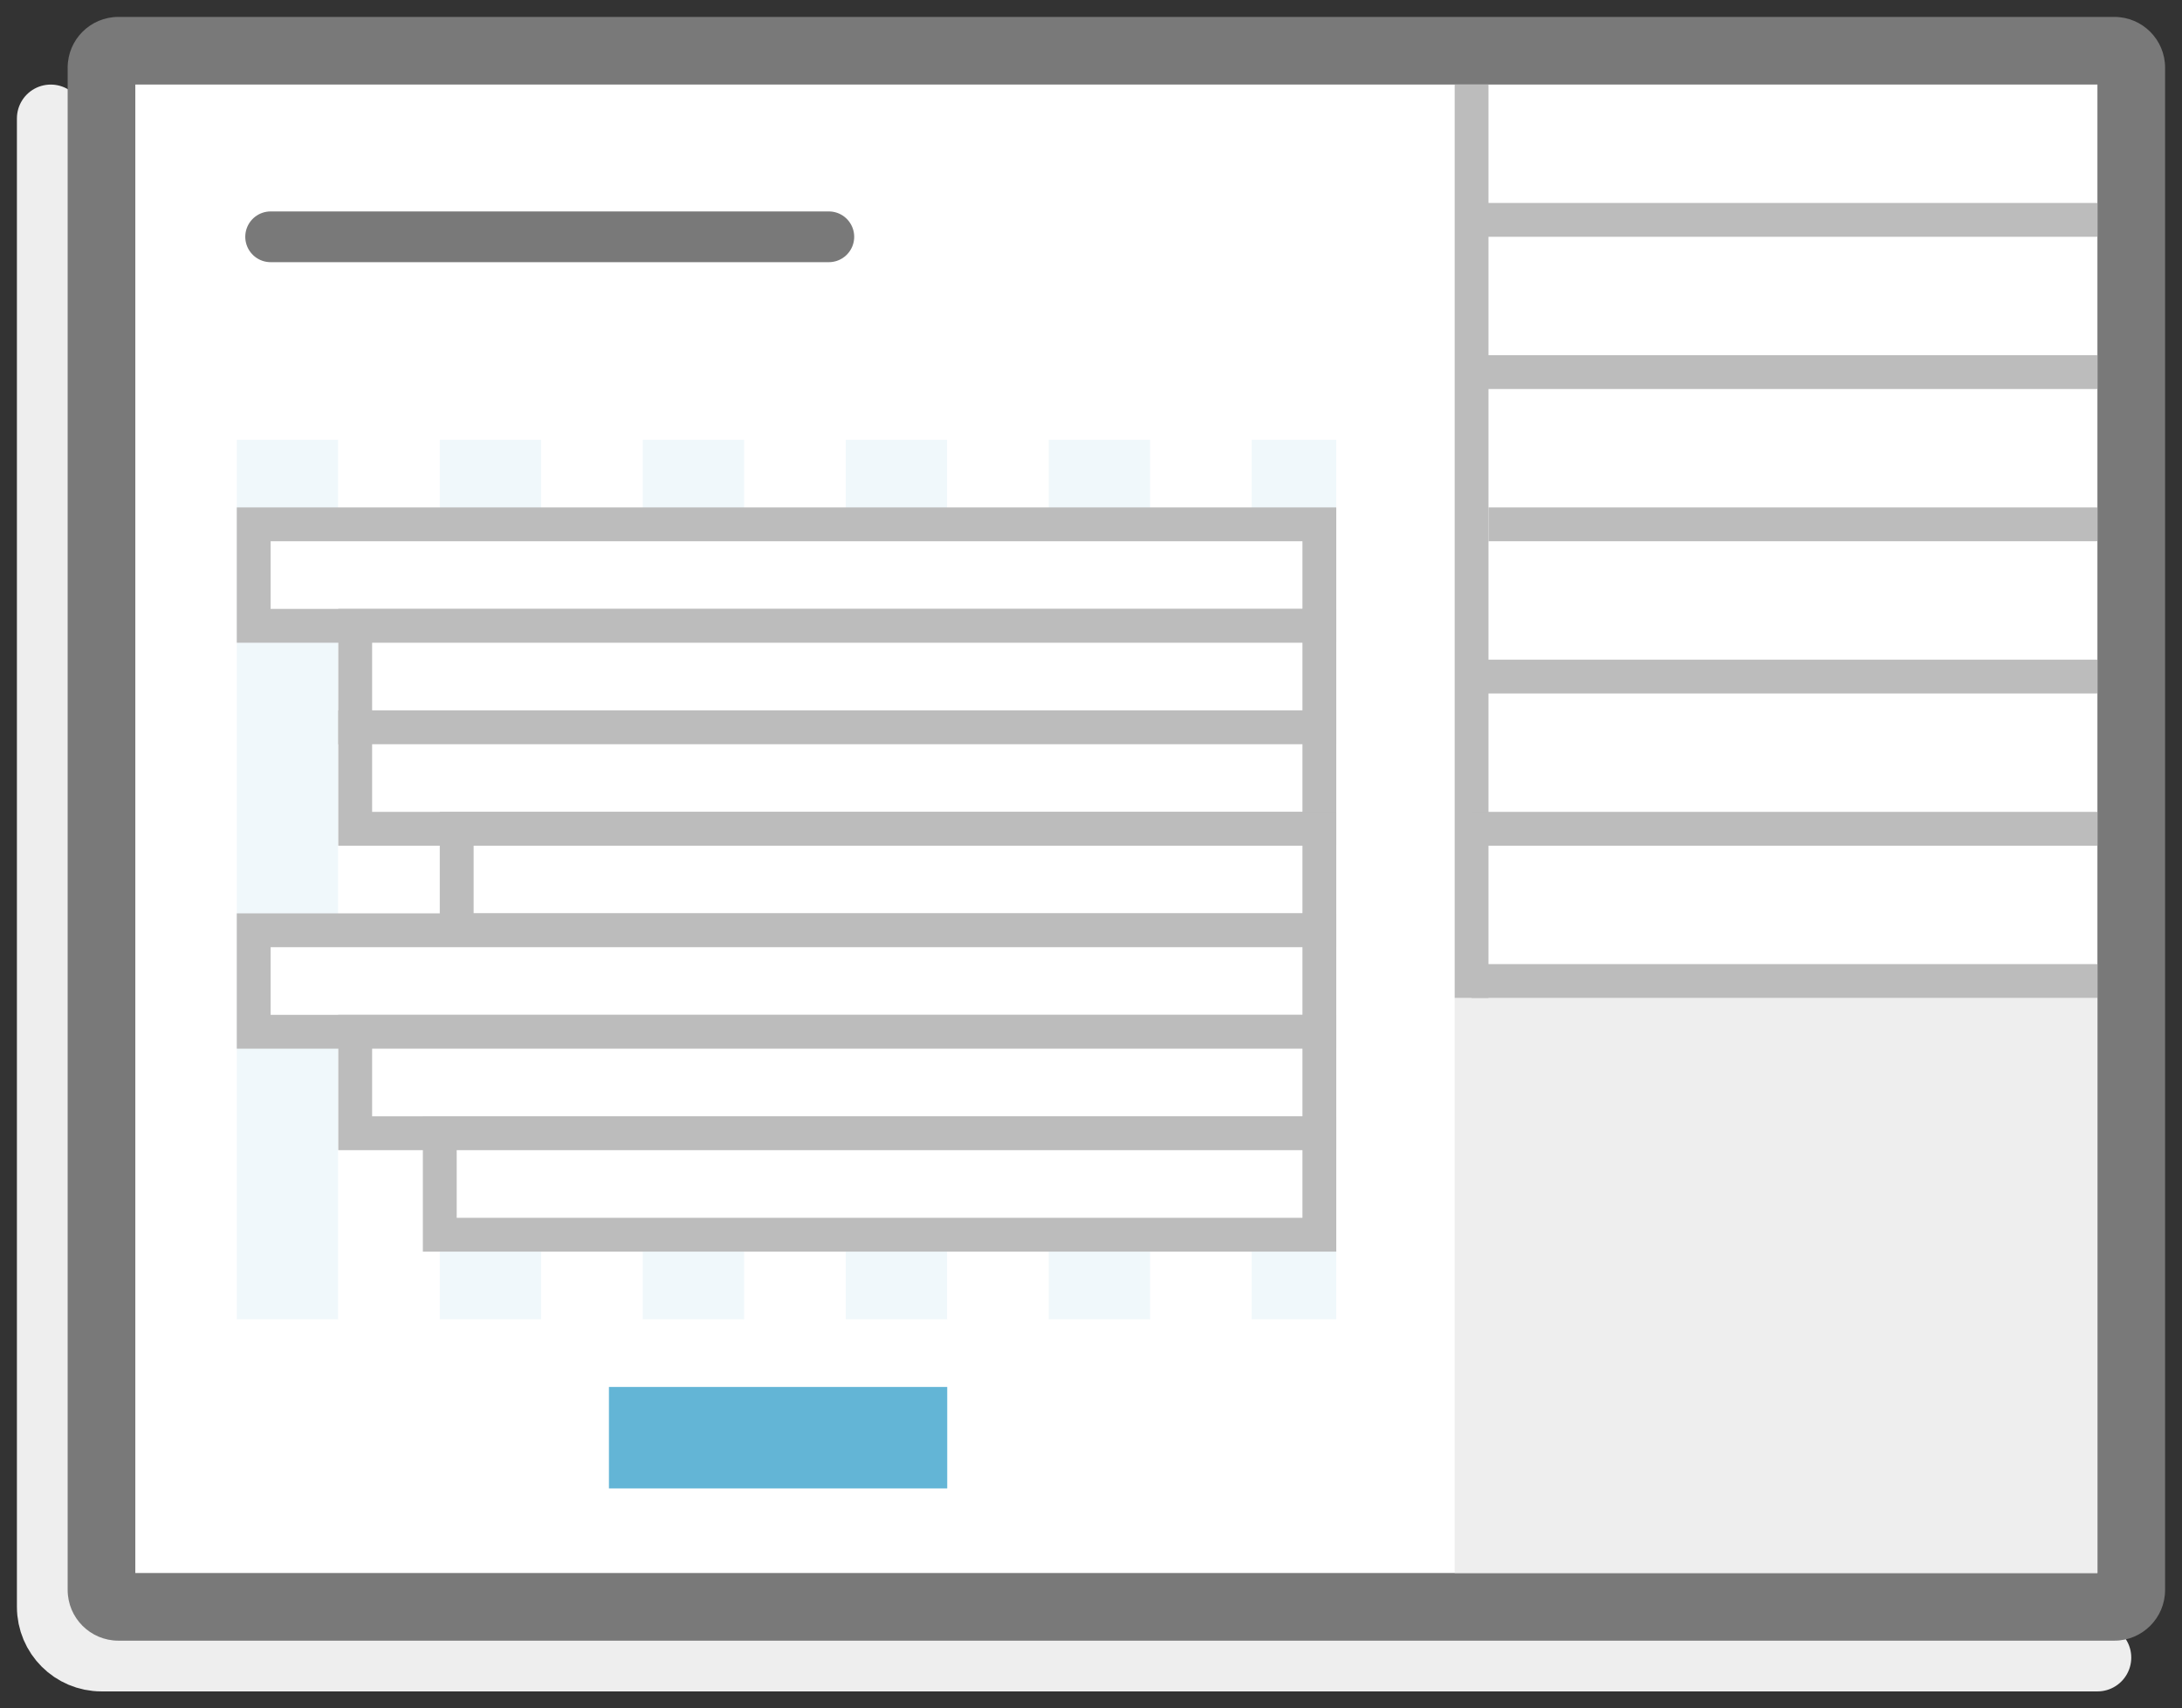 <?xml version="1.0" encoding="iso-8859-1"?>
<!-- Generator: Adobe Illustrator 19.2.1, SVG Export Plug-In . SVG Version: 6.00 Build 0)  -->
<svg version="1.1" xmlns="http://www.w3.org/2000/svg" xmlns:xlink="http://www.w3.org/1999/xlink" x="0px" y="0px"
	 viewBox="0 0 129 101" style="enable-background:new 0 0 129 101;" xml:space="preserve">
<rect x="0" y="0" width="129" height="101" fill="#333333" stroke="none"/>
<g id="html">
</g>
<g id="html_2_columns">
</g>
<g id="peer_evaluation">
</g>
<g id="peer_evaluation_summary">
</g>
<g id="html_observations">
</g>
<g id="lab_data_observations">
</g>
<g id="diagnostic_path_observations">
	<path style="fill:none;stroke:#EEEEEE;stroke-width:4;stroke-linecap:round;stroke-miterlimit:10;" d="M3,7v88c0,1.657,1.343,3,3,3
		h118"/>
	<g>
		<path style="fill:#FFFFFF;" d="M7,95c-0.552,0-1-0.449-1-1V4c0-0.551,0.448-1,1-1h118c0.552,0,1,0.449,1,1v90c0,0.551-0.448,1-1,1
			H7z"/>
		<path style="fill:#797979;" d="M124,5v88H8V5H124 M125,1H7C5.343,1,4,2.343,4,4v90c0,1.657,1.343,3,3,3h118c1.657,0,3-1.343,3-3V4
			C128,2.343,126.657,1,125,1L125,1z"/>
	</g>
	<rect x="14" y="26" style="fill:#F0F8FB;" width="6" height="52"/>
	
		<line style="fill:none;stroke:#797979;stroke-width:3;stroke-linecap:round;stroke-miterlimit:10;" x1="16" y1="14" x2="49" y2="14"/>
	<rect x="36" y="82" style="fill:#63B5D6;" width="20" height="6"/>
	<rect x="86" y="59" style="fill:#EEEEEE;" width="38" height="34"/>
	<rect x="20" y="26" style="fill:#FFFFFF;" width="6" height="52"/>
	<rect x="26" y="26" style="fill:#F0F8FB;" width="6" height="52"/>
	<rect x="32" y="26" style="fill:#FFFFFF;" width="6" height="52"/>
	<rect x="38" y="26" style="fill:#F0F8FB;" width="6" height="52"/>
	<rect x="44" y="26" style="fill:#FFFFFF;" width="6" height="52"/>
	<rect x="50" y="26" style="fill:#F0F8FB;" width="6" height="52"/>
	<rect x="56" y="26" style="fill:#FFFFFF;" width="6" height="52"/>
	<rect x="62" y="26" style="fill:#F0F8FB;" width="6" height="52"/>
	<rect x="68" y="26" style="fill:#FFFFFF;" width="6" height="52"/>
	<rect x="74" y="26" style="fill:#F0F8FB;" width="5" height="52"/>
	<g>
		<rect x="15" y="31" style="fill:#FFFFFF;" width="63" height="6"/>
		<path style="fill:#BCBCBC;" d="M77,32v4H16v-4H77 M79,30H14v8h65V30L79,30z"/>
	</g>
	<g>
		<rect x="21" y="37" style="fill:#FFFFFF;" width="57" height="6"/>
		<path style="fill:#BCBCBC;" d="M77,38v4H22v-4H77 M79,36H20v8h59V36L79,36z"/>
	</g>
	<g>
		<rect x="21" y="43" style="fill:#FFFFFF;" width="57" height="6"/>
		<path style="fill:#BCBCBC;" d="M77,44v4H22v-4H77 M79,42H20v8h59V42L79,42z"/>
	</g>
	<g>
		<rect x="27" y="49" style="fill:#FFFFFF;" width="51" height="6"/>
		<path style="fill:#BCBCBC;" d="M77,50v4H28v-4H77 M79,48H26v8h53V48L79,48z"/>
	</g>
	<g>
		<rect x="15" y="55" style="fill:#FFFFFF;" width="63" height="6"/>
		<path style="fill:#BCBCBC;" d="M77,56v4H16v-4H77 M79,54H14v8h65V54L79,54z"/>
	</g>
	<g>
		<rect x="21" y="61" style="fill:#FFFFFF;" width="57" height="6"/>
		<path style="fill:#BCBCBC;" d="M77,62v4H22v-4H77 M79,60H20v8h59V60L79,60z"/>
	</g>
	<g>
		<rect x="26" y="67" style="fill:#FFFFFF;" width="52" height="6"/>
		<path style="fill:#BCBCBC;" d="M77,68v4H27v-4H77 M79,66H25v8h54V66L79,66z"/>
	</g>
	<line style="fill:none;stroke:#BCBCBC;stroke-width:2;stroke-miterlimit:10;" x1="87" y1="5" x2="87" y2="59"/>
	<line style="fill:none;stroke:#BCBCBC;stroke-width:2;stroke-miterlimit:10;" x1="124" y1="58" x2="87" y2="58"/>
	<line style="fill:none;stroke:#BCBCBC;stroke-width:2;stroke-miterlimit:10;" x1="87" y1="49" x2="124" y2="49"/>
	<line style="fill:none;stroke:#BCBCBC;stroke-width:2;stroke-miterlimit:10;" x1="87" y1="40" x2="124" y2="40"/>
	<line style="fill:none;stroke:#BCBCBC;stroke-width:2;stroke-miterlimit:10;" x1="88" y1="31" x2="124" y2="31"/>
	<line style="fill:none;stroke:#BCBCBC;stroke-width:2;stroke-miterlimit:10;" x1="87" y1="22" x2="124" y2="22"/>
	<line style="fill:none;stroke:#BCBCBC;stroke-width:2;stroke-miterlimit:10;" x1="87" y1="13" x2="124" y2="13"/>
</g>
<g id="expert_path">
</g>
<g id="guides">
</g>
</svg>
